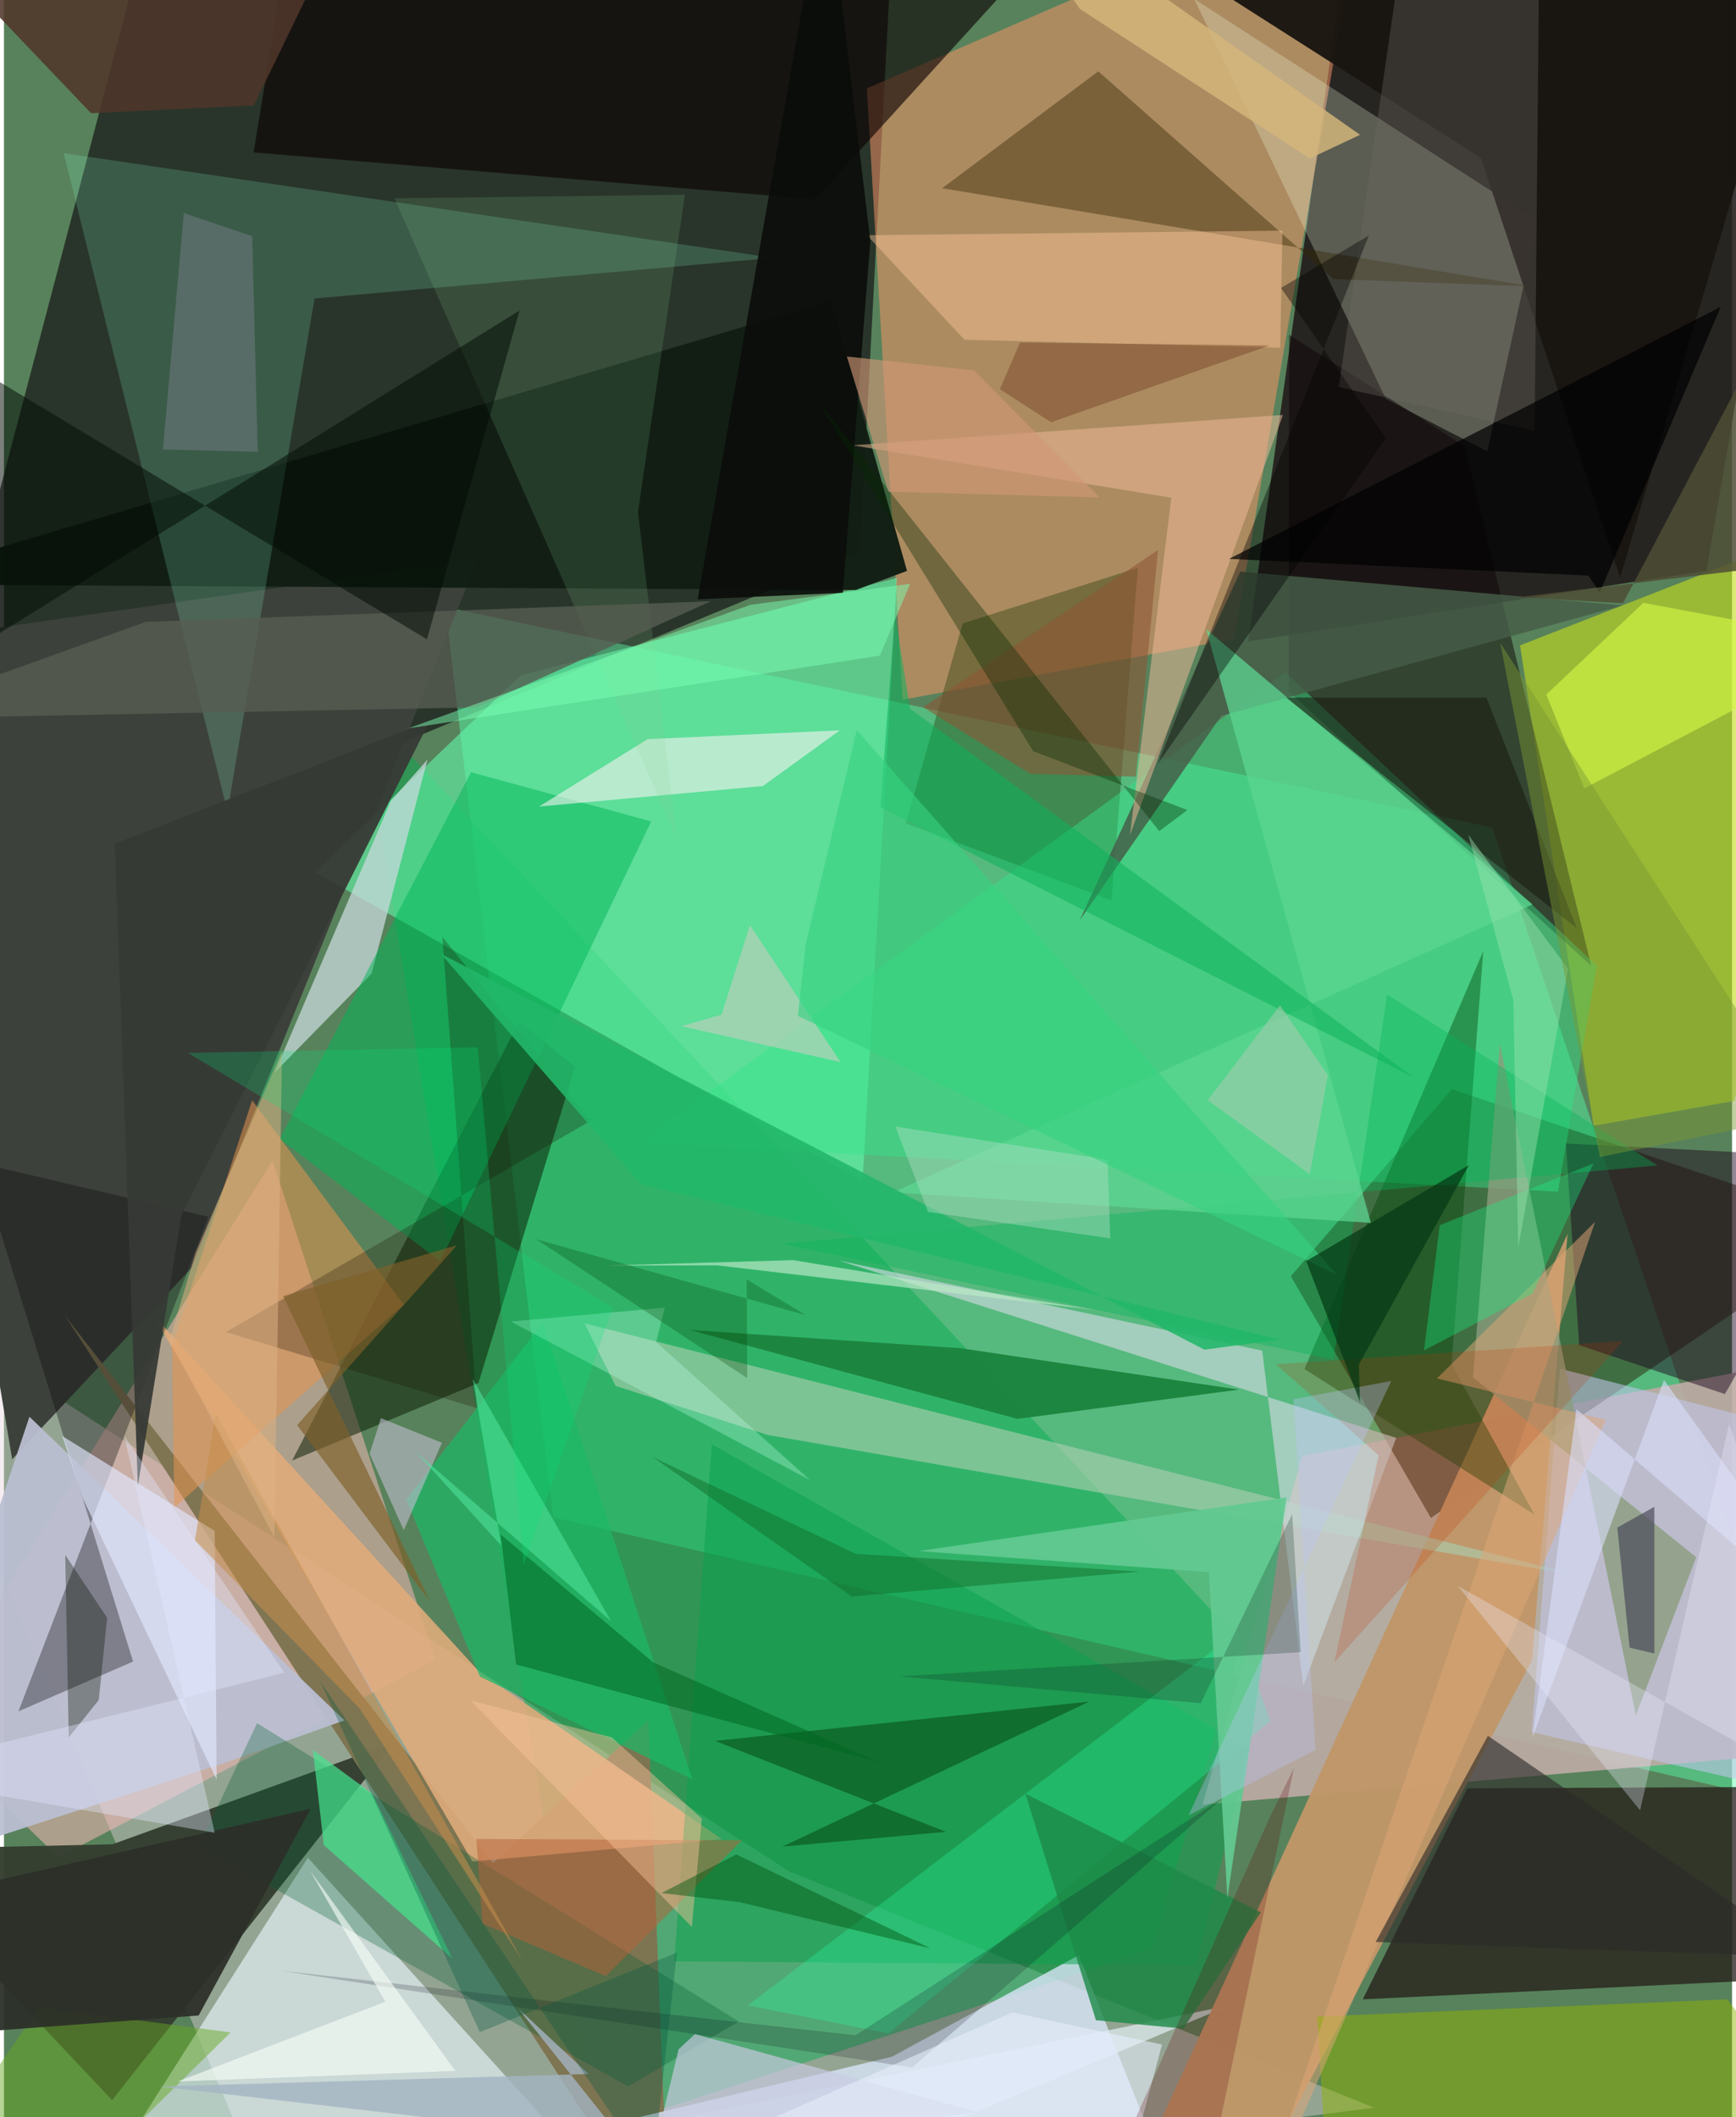 <svg xmlns="http://www.w3.org/2000/svg" width="228" height="278" viewBox="0 0 836 1024"><path fill="#58825b" d="M0 0h836v1024H0z"/><path fill="#0f0a0f" fill-opacity=".635" d="M-62 465.012L76.726-62h354.705l-17.346 329.249z"/><path fill="#56ffac" fill-opacity=".439" d="M720.01 400.208L213.53 293.604l52.136 440.268 614.748 141.974z"/><path fill="#201819" fill-opacity=".867" d="M654.385-62l-52.488 372.245 221.72-34.21L881.98-62z"/><path fill="#e7d5dd" fill-opacity=".42" d="M137.05 1086L-62 619.025l441.853 286.097 283.097 114.32z"/><path fill="#f89467" fill-opacity=".529" d="M595.167 309.087l-160.458 29.315L417.443 42.77 659.039-62z"/><path fill="#beaba4" fill-opacity=".906" d="M898 845.387l-318.18 27.445 48.27-168.686L898 652.296z"/><path fill="#00ac4e" fill-opacity=".447" d="M286.12 1030.757L171.617 338.556l427.214 455.96-43.39 148.204z"/><path fill="#281b00" fill-opacity=".471" d="M898 593.485l-197.537-66.687-77.896 90.457L690.3 734.16z"/><path fill="#3d413b" d="M-62 311.97L3.976 705.789l86.627-92.34 138.565-342.85z"/><path fill="#f4b8b4" fill-opacity=".541" d="M208.768 802.882L26.343 898.315-39.84 834.09l169.775-272.786z"/><path fill="#343e30" fill-opacity=".961" d="M52.325 1015.777L-62 894.597l114.443-2.571 136.178-49.202z"/><path fill="#c3dd1c" fill-opacity=".608" d="M733.436 312.151L898 247.858l-60.8 284.606-68.183 12.024z"/><path fill="#251e1a" fill-opacity=".753" d="M859.227 864.245l-151.286.712-50.602 102.055 192.376-9.212z"/><path fill="#63f9ad" fill-opacity=".592" d="M249.993 326.684l181.974-47.193-16.592 291.81L150.38 421.804z"/><path fill="#e7f4fc" fill-opacity=".643" d="M316.857 1086l276.07-116.078L27.727 1086 147.03 898.52z"/><path fill="#bf9769" fill-opacity=".976" d="M618.35 1031.685L531.916 1086l224.517-489.277L739.245 803z"/><path fill="#7e7451" fill-opacity=".976" d="M321.851 1086l-10.097-253.993-75.11 69.09L29.554 636.43z"/><path fill="#f3ffe4" fill-opacity=".255" d="M717.593 218.325l24.365-111.43L575.839-.487l92.671 193.442z"/><path fill="#0d0608" fill-opacity=".494" d="M621.536 334.606l.178-172.631 84.811 53.727 61.313 251.34z"/><path fill="#dfab7b" fill-opacity=".886" d="M347.313 889.545l-117.5-81.11L71.691 635.413l154.95 264.941z"/><path fill="#0d1e05" fill-opacity=".533" d="M139.399 706.41l109.85-212.337L276.3 515.9l-46.745 153.052z"/><path fill="#121e14" fill-opacity=".976" d="M399.876 145.567L-62 282.62l474 2.775 24.88-9.277z"/><path fill="#8effd3" fill-opacity=".188" d="M372.141 124.719L28.916 74.099l79.204 318.377 42.138-248.116z"/><path fill="#d9e5f9" fill-opacity=".788" d="M575.71 1086l-55.705-140.357-90.397 49.114L47.93 1086z"/><path fill="#0a0002" fill-opacity=".616" d="M392.49 96.415L536.686-62h-393.6L120.762 73.715z"/><path fill="#bbbfd2" fill-opacity=".937" d="M164.687 832.087L12.328 685.22-62 907.386l170.246-55.23z"/><path fill="#aacdaf" fill-opacity=".627" d="M280.813 640.033L764.63 762.728l-395.302-68.725-73.443-23.703z"/><path fill="#1d3600" fill-opacity=".369" d="M535.828 435.517l-99.53-37.328 27.484-96.64 84.777-26.925z"/><path fill="#32e68a" fill-opacity=".439" d="M751.778 576.353l-444.377-23.585 312.485-227.647 150.688 141.972z"/><path fill="#cadadd" fill-opacity=".733" d="M130.962 518.726l46.903-47.834 27.009-103.503-17.671 19.93z"/><path fill="#c1c7eb" fill-opacity=".58" d="M739.104 837.762l13.578-175.798L898 699.27l-15.235 171.54z"/><path fill="#191511" fill-opacity=".961" d="M578.003-10.665l291.26-6.974-87.394 296.96-67.347-202.907z"/><path fill="#332700" fill-opacity=".408" d="M453.868 91.036l285.333 47.537-96.012-3.576L529.397 34.513z"/><path fill="#0a060e" fill-opacity=".341" d="M-11.957 562.515l74.42 241.117-55.457 24.09L98.948 588.52z"/><path fill="#00b559" fill-opacity=".502" d="M313.108 397.303l-87.147-23.797-92.532 177.357 77.614 59.226z"/><path fill="#fff5f7" fill-opacity=".561" d="M367.188 380.166l-108.33 9.94 52.54-32.624 92.962-4.244z"/><path fill="#e79451" fill-opacity=".541" d="M82.432 729.149l110.936-98.188-73.313-98.81L81.32 650.955z"/><path fill="#8fb400" fill-opacity=".478" d="M875.914 1023.296l-42.169-56.277-198.443 8.342 6.72 110.639z"/><path fill="#8b9d7e" fill-opacity=".796" d="M789.447 829.705l-65.79-324.998-12.983 161.502 108.013 86.96z"/><path fill="#c9d6d9" fill-opacity=".671" d="M673.532 695.442l-44.96 119.943-19.844-162.126-204.737-43.554z"/><path fill="#005e34" fill-opacity=".302" d="M301.982 1009.118L94.26 892.967l28.195-59.532L355.493 977.73z"/><path fill="#0aa04d" fill-opacity=".518" d="M602.246 845.5L342.443 698.576l-18.165 250.076 252.546 1.813z"/><path fill="#1d8640" fill-opacity=".992" d="M462.642 652.071l134.82 20.038-107.202 14.166-158.457-43.02z"/><path fill="#004405" fill-opacity=".408" d="M740.397 732.51l-111.25-70.338 86.514-202.213-15.35 199.816z"/><path fill="#ffc89c" fill-opacity=".42" d="M464.671 164.343l152.761 3.835 1.063-56.63-201 2.223z"/><path fill="#1c061f" fill-opacity=".478" d="M755.627 553.054L898 560.294l-65.464 113.959-70.497-23.651z"/><path fill="#85cf96" fill-opacity=".165" d="M188.944 95.926l140.476-1.732-22.72 153.408L325.465 405.6z"/><path fill="#455d48" fill-opacity=".824" d="M588.862 346.282l194.176-53.438-184.953-16.387-77.633 168.621z"/><path fill="#e2e7ff" fill-opacity=".647" d="M101.943 740.463L28.206 694.55l10.072 30.39 64.602 135.83z"/><path fill="#ecba98" fill-opacity=".529" d="M618.747 200.698l-208.25 14.676 154.239 25.354-20.023 163.232z"/><path fill="#1cb766" fill-opacity=".714" d="M333.063 860.578l-72.402-220.77-66.093 85.44 35.747 85.72z"/><path fill="#00b456" fill-opacity=".361" d="M643.222 657.562l25.875-176.514 130.806 82.64-423.702 37.884z"/><path fill="#706a64" fill-opacity=".345" d="M674.43-10.786l68.168.973-2.104 218.192-94.752-21.165z"/><path fill="#000102" fill-opacity=".706" d="M766.525 278.403l5.445 8.303 58.538-138.287L592.71 270.304z"/><path fill="#d2f546" fill-opacity=".655" d="M746.124 335.924l18.414 45.376L898 311.217l-104.885-19.655z"/><path fill="#2cffa6" fill-opacity=".29" d="M596.853 789.12l15.858 43.268-184.86 151.115-67.923-13.578z"/><path fill="#46e48e" fill-opacity=".706" d="M216.918 947.251l-38.765-79.767-28.695-21.052 5.289 46.006z"/><path fill="#003302" fill-opacity=".431" d="M376.566 893.148l79.13-7.156L344 842.001l181.064-19.013z"/><path fill="#5cd693" fill-opacity=".737" d="M739.537 437.459L429.954 576.74l231.342 14.73-79.704-287.17z"/><path fill="#565d52" fill-opacity=".788" d="M341.947 290.797l-113.365 51.35L-62 347.707l130.578-46.932z"/><path fill="#c2bed2" fill-opacity=".592" d="M193.405 740.124l-16.536-36.982 5.524-17.222 29.487 11.893z"/><path fill="#000a03" fill-opacity=".518" d="M-62 148.673l33.23 174.123L249.402 150.2 204.64 309.212z"/><path fill="#363935" fill-opacity=".945" d="M85.773 588.043L64.785 718.645l-11.178-310.61 152.375-59.32z"/><path fill="#50352a" fill-opacity=".867" d="M120.916 50.982l-78.762 3.79L-62-54.493l233.705.805z"/><path fill="#0a0d0a" fill-opacity=".91" d="M419.129 116.569l-13.337 170.157-70.186 3.15L397.73-62z"/><path fill="#1a1000" fill-opacity=".263" d="M212.136 453.237l71.788 88.797-176.557 102.233 121.454 36.817z"/><path fill="#c9cae2" fill-opacity=".671" d="M326.381 991.19l7.92-7.377 136.899 37.801-156.986 19.859z"/><path fill="#0eb25b" fill-opacity=".549" d="M424.032 390.391l6.931-93.557 7.39 45.973 243.805 178.452z"/><path fill="#1d8a48" fill-opacity=".808" d="M608.04 924.927l-37.528 56.277-42.24-4.099-34.153-109.569z"/><path fill="#b8613a" fill-opacity=".498" d="M231.503 930.423l-2.995-40.996 128.465.667-65.84 65.7z"/><path fill="#dfa778" fill-opacity=".506" d="M693.248 666.699l81.658 20.062L600.961 1086l168.78-495.038z"/><path fill="#18f685" fill-opacity=".329" d="M686.985 653.135l52.394-27.406 29.569-63-74.362 29.857z"/><path fill="#8e5535" fill-opacity=".569" d="M496.545 374.273l-51.902-32.227 113.689-76.043-10.74 109.63z"/><path fill="#c4cfbf" fill-opacity=".62" d="M404.708 513.71l-76.902-17.378 19.346-5.603 13.737-43.257z"/><path fill="#62c991" fill-opacity=".933" d="M591.855 918.114l-8.976-157.718-140.356-10.192 177.942-25.965z"/><path fill="#1a1c12" fill-opacity=".588" d="M651.635 362.6l-31.325-25.203 96.88.008 43.74 111.607z"/><path fill="#68a822" fill-opacity=".478" d="M23.903 1067.293l85.766-84.276-92.68-12.151L-62 1086z"/><path fill="#fbc49c" fill-opacity=".443" d="M225.69 822.464l68.326 17.837 43.612 39.282-4.859 52.414z"/><path fill="#2b2a27" fill-opacity=".616" d="M898 962.73L717.886 839.558l-54.325 99.734 231.986 8.062z"/><path fill="#2c2f29" fill-opacity=".941" d="M94.19 974.818l54.223-99.993-202.309 46.167L-62 986.418z"/><path fill="#22b76a" fill-opacity=".89" d="M308.094 572.715l-96.712-111.368 369.324 191.418 36.495-4.808z"/><path fill="#464656" fill-opacity=".651" d="M798.422 799.767l-.007-70.987-17.925 10.057 5.943 58.072z"/><path fill="#d8ddf9" fill-opacity=".616" d="M898 799.714L760.716 681.55l-21.247 158.827 63.592-172.919z"/><path fill="#bde9c9" fill-opacity=".663" d="M381.69 609.472l-91.005 2.674 54.249-.151 182.028 21.432z"/><path fill="#bbe4cd" fill-opacity=".38" d="M533.874 560.924l1.348 38.04-88.152-12.804-15.816-41.278z"/><path fill="#052800" fill-opacity=".357" d="M572.499 391.78l-74.587-28.454-104.147-169.374 165.13 208.03z"/><path fill="#006821" fill-opacity=".549" d="M240.29 742.173l73.824 61.879 108.646 48.08-175.014-47.09z"/><path fill="#7bffb2" fill-opacity=".49" d="M438.402 282.373l-14.657 34.744-228.26 35.193 165.674-59.794z"/><path fill="#ac9ebd" fill-opacity=".259" d="M76.926 217.395L87.02 103.067l33.06 11.194 2.654 104.259z"/><path fill="#c52f00" fill-opacity=".196" d="M643.617 803.995l21.441-100.125-49.738-44.059 167.96-11.214z"/><path fill="#c58d4b" fill-opacity=".561" d="M172.042 826.276l-79.642-81.3 10.088-61.235 148.134 264.176z"/><path fill="#d5b77b" fill-opacity=".831" d="M631.725 76.643L520.54 4.353 475.003-62l181.04 127.203z"/><path fill="#0d1806" fill-opacity=".353" d="M29.636 752.038l1.7 88.266 14.543-18.058 4.033-39.754z"/><path fill="#d09776" fill-opacity=".635" d="M427.845 237.822l-20.073-65.4 61.582 6.749 60.654 61.413z"/><path fill="#36d281" fill-opacity=".616" d="M412.581 353.202l-24.659 103.333-3.877 34.775 260.75 125.217z"/><path fill="#9de5b3" fill-opacity=".427" d="M730.222 483.861l2.345 119.485L756.7 468.55l-48.28-64.767z"/><path fill="#bec6fc" fill-opacity=".325" d="M671.12 667.94l-47.311 8.804 10.721 169.618-61.506 31.679z"/><path fill="#51e49a" fill-opacity=".576" d="M293.715 784.116l-66.9-117.127 13.832 80.621-41.213-45.162z"/><path fill="#eceeff" fill-opacity=".318" d="M703.346 767.106l88.159 108.47 43.102-186.95L898 876.13z"/><path fill="#ddb282" fill-opacity=".537" d="M92.738 605.889l41.808-97.661-3.732 235.304-50.736-95.46z"/><path fill="#6b3519" fill-opacity=".38" d="M481.795 188.232l24.773 16.03 105.648-37.16-120.71-1.427z"/><path fill="#c4ffed" fill-opacity=".302" d="M389.934 715.846l-74.432-66.755 4.24-16.626-74.558 6.706z"/><path fill="#133924" fill-opacity=".259" d="M623.214 732.308l4.104 66.785-193.999 11.708 145.648 13.002z"/><path fill="#010001" fill-opacity=".384" d="M558.168 369.517l110.305-157.634-50.67-72.619 42.537-25.412z"/><path fill="#000511" fill-opacity=".184" d="M439.312 999.987l150.623-130.553-177.987 114.972L134 953.18z"/><path fill="#abcbb2" fill-opacity=".537" d="M640.49 520.01l-23.157-33.748-34.964 45.884 49.35 35.704z"/><path fill="#7e6029" fill-opacity=".659" d="M135.027 626.893l84.06-24.588-77.257 86.987 64.277 85.365z"/><path fill="#e5eefc" fill-opacity=".588" d="M487.757 973.335l72.474 15.554L534.366 1086H232.61z"/><path fill="#043713" fill-opacity=".698" d="M708.708 563.511l-78.698 46.417 26.024 68.21-.609-18.08z"/><path fill="#116b28" fill-opacity=".475" d="M313.733 704.65l96.386 67.531 139.531-12.05-137.617-8.59z"/><path fill="#e3e9ff" fill-opacity=".384" d="M58.117 694.31l43.83 192.13L-62 858.105l197.633-49.061z"/><path fill="#7b9833" fill-opacity=".459" d="M772.09 559.603l67.4-13.692L898 580.835 723.847 310.93z"/><path fill="#a4b4c2" fill-opacity=".8" d="M248.687 971.31l34.109 31.802-207.407 6.05 224.08 25.942z"/><path fill="#f8fef9" fill-opacity=".612" d="M84.132 1006.73l100.378-38.555-36.245-63.12 70.117 96.567z"/><path fill="#004407" fill-opacity=".275" d="M257.397 599.32l130.618 36.82-28.718-17.336.278 47.749z"/><path fill="#4e4d35" fill-opacity=".847" d="M783.256 291.761l-50.877-2.904L898 268.843l-17.73-160.959z"/><path fill="#620308" fill-opacity=".231" d="M583.02 1051.78l41.035-196.663-11.36 23.191L520.019 1086z"/><path fill="#05e377" fill-opacity=".235" d="M294.52 632.367L88.97 509.243l140.242-2.676 22.274 250.419z"/><path fill="#005640" fill-opacity=".31" d="M152.943 813.05l77.241 169.84 95.38-38.471-11.993 107.357z"/><path fill="#005510" fill-opacity=".459" d="M318.144 915.61l37.72 4.387 92.421 22.377-94.065-45.466z"/></svg>